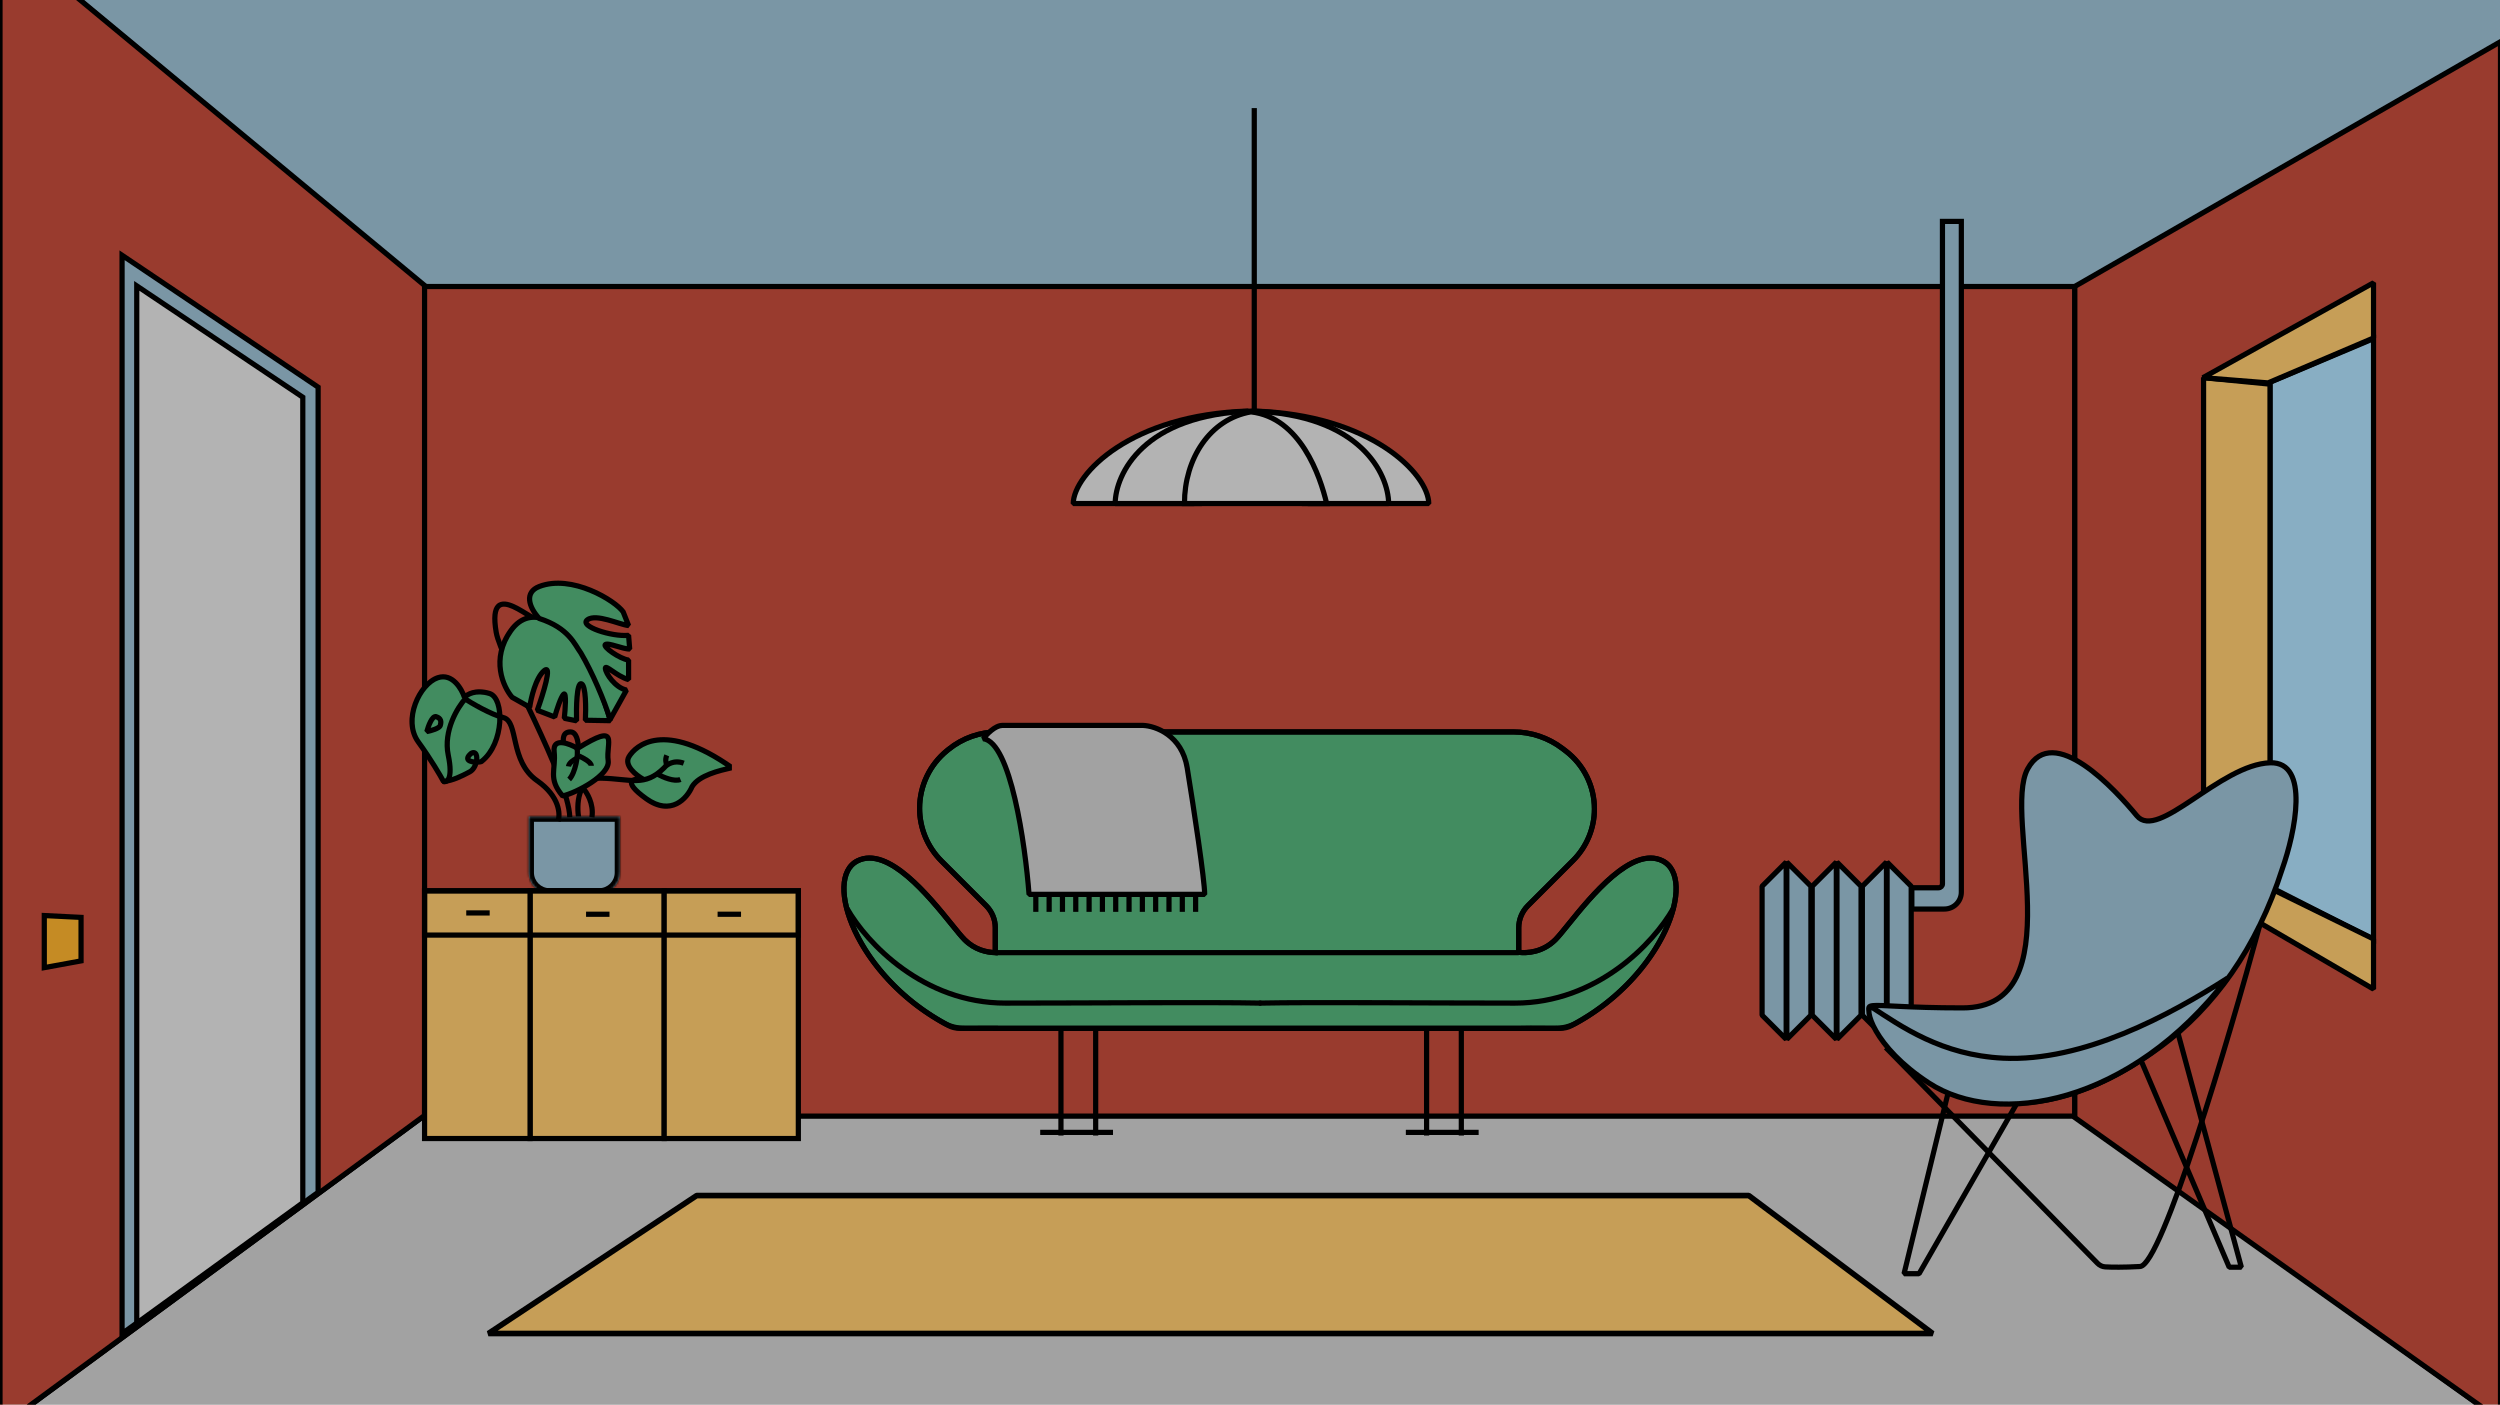 <svg width="1100" height="618" fill="none" xmlns="http://www.w3.org/2000/svg">
<rect width="100%" height="100%" fill="#333333" stroke="none"/>
<g clip-path="url(#clip0_6563_155567)">
<rect width="1100" height="618" fill="white"/>
<path d="M187.333 126.64L-30.635 -54.438H1226.36L914.15 126.64H187.333Z" fill="#98BBCE" stroke="black" stroke-width="2.292"/>
<path d="M186.726 490.832L-26.017 647.27H1131.36L913.536 490.832H186.726Z" fill="#CBCBCB" stroke="black" stroke-width="2.292"/>
<path d="M1100.22 18.338L912.841 126.068V491.663L1100.22 624.893V18.338Z" fill="#BF4A39" stroke="black" stroke-width="2.292"/>
<path d="M0 -29.223L187.382 126.069L186.809 490.804L0 628.046V-29.223Z" fill="#BF4A39" stroke="black" stroke-width="2.292"/>
<rect x="186.809" y="126.068" width="726.032" height="365.022" fill="#BF4A39" stroke="black" stroke-width="2.292"/>
<path d="M998.796 168.206L1044.35 148.988V413.37L998.796 390.21V168.206Z" fill="#AADAF4" stroke="black" stroke-width="2.292"/>
<path d="M969.571 166.18L998.796 169.029V391.242L969.571 391.954V166.18Z" fill="#F8C66D" stroke="black" stroke-width="2.292" stroke-linejoin="bevel"/>
<path d="M969.284 166.179L997.936 168.471L1044.35 148.702L1044.35 124.424L969.284 166.179Z" fill="#F8C66D" stroke="black" stroke-width="2.292" stroke-linejoin="bevel"/>
<path d="M970.145 391.953L998.796 390.807L1044.35 413.155L1044.35 435.217L970.145 391.953Z" fill="#F8C66D" stroke="black" stroke-width="2.292" stroke-linejoin="bevel"/>
<path fill-rule="evenodd" clip-rule="evenodd" d="M437.924 408.233C437.924 408.225 437.924 408.216 437.924 408.208C437.924 404.565 436.477 401.071 433.901 398.495L414.211 378.806C408.073 372.667 404.625 364.342 404.625 355.661C404.625 345.805 409.066 336.473 416.716 330.258L417.34 329.751C423.475 324.766 431.139 322.045 439.045 322.045H451.799H553.084H654.37H665.885C673.715 322.045 681.326 324.622 687.546 329.378L688.953 330.453C696.889 336.522 701.544 345.942 701.544 355.933C701.544 364.44 698.164 372.598 692.149 378.614L672.267 398.495C669.703 401.059 668.258 404.533 668.245 408.158V419.02C671.945 419.483 678.823 419.02 684.373 413.471C685.708 412.135 687.661 409.719 690.063 406.748C700.136 394.288 718.103 372.062 731.547 378.784C746.923 386.472 732.111 430.014 691.37 451.297C689.864 452.084 688.175 452.469 686.476 452.462C684.825 452.455 683.06 452.443 681.295 452.431L681.291 452.431L681.272 452.431C675.8 452.395 670.327 452.358 668.245 452.468V452.468H437.924V452.405C435.254 452.38 431.4 452.405 427.546 452.431L427.526 452.431L427.523 452.431C425.757 452.443 423.993 452.455 422.342 452.462C420.643 452.469 418.954 452.084 417.448 451.297C376.707 430.014 361.895 386.472 377.271 378.784C390.715 372.062 408.682 394.288 418.755 406.748C421.157 409.719 423.11 412.135 424.445 413.471C428.853 417.878 434.098 419.077 437.924 419.152V408.233Z" fill="#53AF78"/>
<path d="M437.924 408.233L439.07 408.233L439.07 408.231L437.924 408.233ZM433.901 398.495L434.711 397.685L434.711 397.685L433.901 398.495ZM414.211 378.806L413.401 379.616L413.401 379.616L414.211 378.806ZM416.716 330.258L415.993 329.368L415.993 329.368L416.716 330.258ZM417.34 329.751L418.062 330.641L418.062 330.641L417.34 329.751ZM687.546 329.378L686.85 330.288L686.85 330.288L687.546 329.378ZM688.953 330.453L689.649 329.543L689.649 329.543L688.953 330.453ZM692.149 378.614L692.959 379.424L692.959 379.424L692.149 378.614ZM672.267 398.495L671.457 397.685L671.457 397.685L672.267 398.495ZM668.245 408.158L667.098 408.153V408.158H668.245ZM668.245 419.02H667.098V420.032L668.102 420.158L668.245 419.02ZM684.373 413.471L685.183 414.281L685.183 414.281L684.373 413.471ZM690.063 406.748L689.172 406.027L689.172 406.027L690.063 406.748ZM731.547 378.784L731.034 379.809L731.034 379.809L731.547 378.784ZM691.37 451.297L691.9 452.313L691.9 452.313L691.37 451.297ZM686.476 452.462L686.471 453.608L686.471 453.608L686.476 452.462ZM681.295 452.431L681.28 453.577L681.287 453.577L681.295 452.431ZM681.291 452.431L681.306 451.285L681.3 451.285L681.291 452.431ZM681.272 452.431L681.28 451.285L681.28 451.285L681.272 452.431ZM668.245 452.468L668.184 451.323L667.098 451.38V452.468H668.245ZM668.245 452.468V453.614H669.391V452.468H668.245ZM437.924 452.468H436.778V453.614H437.924V452.468ZM437.924 452.405H439.07V451.27L437.935 451.259L437.924 452.405ZM427.546 452.431L427.538 451.285L427.538 451.285L427.546 452.431ZM427.526 452.431L427.518 451.285L427.512 451.285L427.526 452.431ZM427.523 452.431L427.53 453.577L427.537 453.577L427.523 452.431ZM422.342 452.462L422.347 453.608L422.347 453.608L422.342 452.462ZM417.448 451.297L416.918 452.313L416.918 452.313L417.448 451.297ZM377.271 378.784L377.784 379.809L377.784 379.809L377.271 378.784ZM418.755 406.748L419.646 406.027L419.646 406.027L418.755 406.748ZM424.445 413.471L423.635 414.281L423.635 414.281L424.445 413.471ZM437.924 419.152L437.901 420.298L439.07 420.321V419.152H437.924ZM436.778 408.208C436.778 408.217 436.778 408.226 436.778 408.235L439.07 408.231C439.07 408.223 439.07 408.215 439.07 408.208H436.778ZM433.091 399.306C435.451 401.667 436.778 404.869 436.778 408.208H439.07C439.07 404.261 437.502 400.476 434.711 397.685L433.091 399.306ZM413.401 379.616L433.091 399.306L434.711 397.685L415.022 377.995L413.401 379.616ZM403.478 355.661C403.478 364.646 407.048 373.263 413.401 379.616L415.022 377.995C409.098 372.072 405.771 364.038 405.771 355.661H403.478ZM415.993 329.368C408.076 335.801 403.478 345.46 403.478 355.661H405.771C405.771 346.15 410.057 337.145 417.438 331.147L415.993 329.368ZM416.617 328.862L415.993 329.368L417.438 331.147L418.062 330.641L416.617 328.862ZM439.045 320.899C430.876 320.899 422.957 323.711 416.617 328.862L418.062 330.641C423.993 325.822 431.403 323.191 439.045 323.191V320.899ZM451.799 320.899H439.045V323.191H451.799V320.899ZM553.084 320.899H451.799V323.191H553.084V320.899ZM654.37 320.899H553.084V323.191H654.37V320.899ZM665.885 320.899H654.37V323.191H665.885V320.899ZM688.242 328.467C681.823 323.559 673.966 320.899 665.885 320.899V323.191C673.463 323.191 680.83 325.685 686.85 330.288L688.242 328.467ZM689.649 329.543L688.242 328.467L686.85 330.288L688.256 331.364L689.649 329.543ZM702.69 355.933C702.69 345.585 697.868 335.829 689.649 329.543L688.256 331.364C695.909 337.216 700.398 346.299 700.398 355.933H702.69ZM692.959 379.424C699.19 373.194 702.69 364.744 702.69 355.933H700.398C700.398 364.136 697.139 372.003 691.339 377.803L692.959 379.424ZM673.078 399.306L692.959 379.424L691.339 377.803L671.457 397.685L673.078 399.306ZM669.391 408.162C669.403 404.839 670.728 401.656 673.078 399.306L671.457 397.685C668.679 400.463 667.113 404.226 667.098 408.153L669.391 408.162ZM667.098 408.158V419.02H669.391V408.158H667.098ZM683.562 412.66C678.346 417.877 671.872 418.319 668.387 417.883L668.102 420.158C672.017 420.647 679.3 420.164 685.183 414.281L683.562 412.66ZM689.172 406.027C686.749 409.025 684.844 411.379 683.562 412.66L685.183 414.281C686.573 412.891 688.574 410.413 690.954 407.468L689.172 406.027ZM732.059 377.759C728.344 375.901 724.361 376.08 720.424 377.486C716.509 378.884 712.566 381.518 708.801 384.697C701.272 391.053 694.194 399.814 689.172 406.027L690.954 407.468C696.004 401.221 702.947 392.639 710.28 386.448C713.946 383.353 717.646 380.912 721.195 379.644C724.723 378.384 728.028 378.306 731.034 379.809L732.059 377.759ZM691.9 452.313C712.496 441.554 726.56 425.161 733.538 410.433C737.024 403.077 738.774 396.066 738.631 390.336C738.488 384.612 736.43 379.944 732.059 377.759L731.034 379.809C734.352 381.467 736.208 385.126 736.339 390.393C736.471 395.654 734.855 402.301 731.467 409.452C724.698 423.738 710.984 439.758 690.839 450.282L691.9 452.313ZM686.471 453.608C688.344 453.615 690.219 453.192 691.9 452.313L690.839 450.282C689.508 450.977 688.005 451.322 686.48 451.316L686.471 453.608ZM681.287 453.577C683.052 453.589 684.819 453.601 686.471 453.608L686.48 451.316C684.832 451.309 683.068 451.297 681.303 451.285L681.287 453.577ZM681.277 453.577L681.28 453.577L681.31 451.285L681.306 451.285L681.277 453.577ZM681.264 453.577L681.283 453.577L681.3 451.285L681.28 451.285L681.264 453.577ZM668.305 453.612C670.343 453.505 675.766 453.54 681.265 453.577L681.28 451.285C675.833 451.249 670.311 451.211 668.184 451.323L668.305 453.612ZM667.098 452.468V452.468H669.391V452.468H667.098ZM668.245 451.322H437.924V453.614H668.245V451.322ZM439.07 452.468V452.405H436.778V452.468H439.07ZM437.935 451.259C435.253 451.233 431.388 451.259 427.538 451.285L427.553 453.577C431.411 453.551 435.255 453.526 437.913 453.551L437.935 451.259ZM427.538 451.285L427.518 451.285L427.535 453.577L427.554 453.577L427.538 451.285ZM427.512 451.285L427.509 451.285L427.537 453.577L427.541 453.577L427.512 451.285ZM427.515 451.285C425.75 451.297 423.986 451.309 422.338 451.316L422.347 453.608C423.999 453.601 425.765 453.589 427.53 453.577L427.515 451.285ZM422.338 451.316C420.813 451.322 419.31 450.977 417.979 450.282L416.918 452.313C418.599 453.192 420.474 453.615 422.347 453.608L422.338 451.316ZM417.979 450.282C397.834 439.758 384.12 423.738 377.351 409.452C373.964 402.301 372.347 395.654 372.479 390.393C372.61 385.126 374.466 381.467 377.784 379.809L376.759 377.759C372.388 379.944 370.33 384.612 370.187 390.336C370.044 396.066 371.794 403.077 375.28 410.433C382.258 425.161 396.322 441.554 416.918 452.313L417.979 450.282ZM377.784 379.809C380.79 378.306 384.095 378.384 387.623 379.644C391.172 380.912 394.872 383.353 398.538 386.448C405.871 392.639 412.814 401.221 417.864 407.468L419.646 406.027C414.624 399.814 407.546 391.053 400.017 384.697C396.252 381.518 392.309 378.884 388.394 377.486C384.457 376.08 380.474 375.901 376.759 377.759L377.784 379.809ZM417.864 407.468C420.244 410.413 422.245 412.891 423.635 414.281L425.256 412.66C423.974 411.379 422.069 409.025 419.646 406.027L417.864 407.468ZM423.635 414.281C428.307 418.953 433.868 420.219 437.901 420.298L437.946 418.006C434.329 417.935 429.399 416.803 425.256 412.66L423.635 414.281ZM439.07 419.152V408.233H436.778V419.152H439.07Z" fill="black"/>
<line x1="466.819" y1="452.467" x2="466.819" y2="499.641" stroke="black" stroke-width="2.292"/>
<line x1="482.097" y1="452.467" x2="482.097" y2="499.641" stroke="black" stroke-width="2.292"/>
<path d="M457.686 498.246H489.723" stroke="black" stroke-width="2.292"/>
<line x1="627.701" y1="452.467" x2="627.701" y2="499.641" stroke="black" stroke-width="2.292"/>
<line x1="642.979" y1="452.467" x2="642.979" y2="499.641" stroke="black" stroke-width="2.292"/>
<path d="M618.567 498.246H650.604" stroke="black" stroke-width="2.292"/>
<path d="M437.924 419.168H668.244" stroke="black" stroke-width="2.292"/>
<path d="M372.713 399.742C381.369 415.004 406.298 441.366 442.397 441.366C480.667 441.366 532.148 440.904 554.472 441.366" stroke="black" stroke-width="2.292" stroke-linecap="round"/>
<path d="M736.23 399.742C727.574 415.004 702.645 441.366 666.546 441.366C628.277 441.366 576.795 440.904 554.471 441.366" stroke="black" stroke-width="2.292" stroke-linecap="round"/>
<path d="M437.924 408.233L439.07 408.233L439.07 408.231L437.924 408.233ZM433.901 398.495L434.711 397.685L434.711 397.685L433.901 398.495ZM414.211 378.806L413.401 379.616L413.401 379.616L414.211 378.806ZM416.716 330.258L415.993 329.368L415.993 329.368L416.716 330.258ZM417.34 329.751L418.062 330.641L418.062 330.641L417.34 329.751ZM687.546 329.378L686.85 330.288L686.85 330.288L687.546 329.378ZM688.953 330.453L689.649 329.543L689.649 329.543L688.953 330.453ZM692.149 378.614L692.959 379.424L692.959 379.424L692.149 378.614ZM672.267 398.495L671.457 397.685L671.457 397.685L672.267 398.495ZM668.245 408.158L667.099 408.153L667.099 408.158L668.245 408.158ZM668.244 419.02L667.098 419.02L667.098 420.032L668.102 420.158L668.244 419.02ZM684.373 413.471L683.562 412.66L683.562 412.66L684.373 413.471ZM690.063 406.748L690.954 407.469L690.958 407.464L690.063 406.748ZM690.063 406.748L689.172 406.027L689.168 406.032L690.063 406.748ZM731.547 378.784L732.059 377.759L732.059 377.759L731.547 378.784ZM693.498 450.153L692.943 449.15L692.943 449.15L693.498 450.153ZM668.244 452.468V451.322H666.784L667.131 452.74L668.244 452.468ZM668.245 452.468V453.614H669.705L669.358 452.196L668.245 452.468ZM437.924 452.468H436.778V453.614H437.924V452.468ZM437.924 452.468H439.07V451.322H437.924V452.468ZM415.463 450.231L414.909 451.235L414.909 451.235L415.463 450.231ZM377.271 378.784L376.759 377.759L376.759 377.759L377.271 378.784ZM418.755 406.748L419.646 406.027L419.646 406.027L418.755 406.748ZM424.445 413.471L423.635 414.281L423.635 414.281L424.445 413.471ZM437.924 419.152L437.901 420.298L439.07 420.321V419.152H437.924ZM436.778 408.208C436.778 408.217 436.778 408.226 436.778 408.235L439.07 408.231C439.07 408.223 439.07 408.215 439.07 408.208H436.778ZM433.091 399.306C435.452 401.667 436.778 404.869 436.778 408.208H439.07C439.07 404.261 437.502 400.476 434.711 397.685L433.091 399.306ZM413.401 379.616L433.091 399.306L434.711 397.685L415.022 377.995L413.401 379.616ZM403.479 355.661C403.479 364.646 407.048 373.263 413.401 379.616L415.022 377.995C409.098 372.072 405.771 364.038 405.771 355.661H403.479ZM415.993 329.368C408.076 335.801 403.479 345.46 403.479 355.661H405.771C405.771 346.15 410.057 337.145 417.439 331.147L415.993 329.368ZM416.617 328.862L415.993 329.368L417.439 331.147L418.062 330.641L416.617 328.862ZM439.045 320.899C430.876 320.899 422.957 323.711 416.617 328.862L418.062 330.641C423.993 325.822 431.403 323.191 439.045 323.191V320.899ZM451.799 320.899H439.045V323.191H451.799V320.899ZM553.084 320.899H451.799V323.191H553.084V320.899ZM654.37 320.899H553.084V323.191H654.37V320.899ZM665.885 320.899H654.37V323.191H665.885V320.899ZM688.242 328.467C681.823 323.559 673.966 320.899 665.885 320.899V323.191C673.463 323.191 680.83 325.685 686.85 330.288L688.242 328.467ZM689.649 329.543L688.242 328.467L686.85 330.288L688.256 331.364L689.649 329.543ZM702.69 355.933C702.69 345.585 697.868 335.829 689.649 329.543L688.256 331.364C695.909 337.216 700.398 346.299 700.398 355.933H702.69ZM692.959 379.424C699.19 373.194 702.69 364.744 702.69 355.933H700.398C700.398 364.136 697.139 372.003 691.339 377.803L692.959 379.424ZM673.078 399.306L692.959 379.424L691.339 377.803L671.457 397.685L673.078 399.306ZM669.391 408.162C669.403 404.839 670.728 401.656 673.078 399.306L671.457 397.685C668.679 400.463 667.113 404.226 667.099 408.153L669.391 408.162ZM667.099 408.158L667.098 419.02L669.39 419.02L669.391 408.158L667.099 408.158ZM683.562 412.66C678.346 417.877 671.872 418.319 668.387 417.883L668.102 420.158C672.017 420.647 679.3 420.164 685.183 414.281L683.562 412.66ZM689.172 406.028C686.749 409.025 684.844 411.379 683.562 412.66L685.183 414.281C686.573 412.891 688.574 410.413 690.954 407.469L689.172 406.028ZM689.168 406.032L689.168 406.032L690.958 407.464L690.958 407.464L689.168 406.032ZM732.059 377.759C728.344 375.901 724.361 376.08 720.424 377.486C716.509 378.884 712.567 381.518 708.801 384.697C701.272 391.053 694.195 399.814 689.172 406.027L690.955 407.468C696.005 401.221 702.947 392.639 710.28 386.448C713.946 383.353 717.646 380.912 721.195 379.644C724.723 378.384 728.028 378.306 731.034 379.809L732.059 377.759ZM694.053 451.155C713.832 440.206 727.29 424.067 733.901 409.656C737.203 402.457 738.828 395.621 738.622 390.033C738.415 384.448 736.352 379.905 732.059 377.759L731.034 379.809C734.294 381.439 736.142 384.997 736.331 390.118C736.52 395.235 735.025 401.708 731.817 408.7C725.409 422.67 712.29 438.439 692.943 449.15L694.053 451.155ZM684.053 453.614C687.51 453.614 690.978 452.857 694.053 451.155L692.943 449.15C690.257 450.637 687.182 451.322 684.053 451.322V453.614ZM668.244 453.614H684.053V451.322H668.244V453.614ZM667.131 452.74L667.131 452.741L669.358 452.196L669.358 452.195L667.131 452.74ZM668.245 451.322H437.924V453.614H668.245V451.322ZM439.07 452.468V452.468H436.778V452.468H439.07ZM437.924 451.322H424.603V453.614H437.924V451.322ZM424.603 451.322C421.582 451.322 418.612 450.66 416.016 449.228L414.909 451.235C417.892 452.88 421.253 453.614 424.603 453.614V451.322ZM416.016 449.228C396.616 438.529 383.457 422.742 377.024 408.75C373.805 401.747 372.301 395.263 372.486 390.136C372.672 385.006 374.52 381.441 377.784 379.809L376.759 377.759C372.461 379.908 370.398 384.459 370.196 390.053C369.994 395.651 371.627 402.499 374.942 409.708C381.577 424.141 395.076 440.297 414.909 451.235L416.016 449.228ZM377.784 379.809C380.79 378.306 384.095 378.384 387.623 379.644C391.172 380.912 394.872 383.353 398.538 386.448C405.871 392.639 412.814 401.221 417.864 407.468L419.646 406.027C414.624 399.814 407.546 391.053 400.017 384.697C396.252 381.518 392.309 378.884 388.394 377.486C384.457 376.08 380.474 375.901 376.759 377.759L377.784 379.809ZM417.864 407.468C420.244 410.413 422.245 412.891 423.635 414.281L425.256 412.66C423.974 411.379 422.069 409.025 419.646 406.027L417.864 407.468ZM423.635 414.281C428.307 418.953 433.868 420.219 437.901 420.298L437.947 418.006C434.329 417.935 429.399 416.803 425.256 412.66L423.635 414.281ZM439.07 419.152V408.233H436.778V419.152H439.07Z" fill="black"/>
<path d="M53.709 112.314L139.976 170.353V524.611L53.709 586.785V112.314Z" fill="#98BBCE" stroke="black" stroke-width="2.292"/>
<path d="M60.169 125.781L133.231 174.776V529.196L60.169 582.202V125.781Z" fill="#E0E0E0" stroke="black" stroke-width="2.292"/>
<g clip-path="url(#clip1_6563_155567)">
<path d="M276.754 332.941C274.445 336.809 279.936 341.146 282.97 342.831C278.826 342.392 273.291 343.491 284.303 351.404C295.314 359.316 302.36 351.184 304.506 346.129C307.593 341.108 316.52 339.05 321.934 337.802L322.045 337.776C292.073 316.676 279.64 328.105 276.754 332.941Z" fill="#53AF78"/>
<path d="M282.97 342.831L282.85 343.971L283.527 341.83L282.97 342.831ZM276.754 332.941L275.77 332.353L275.77 332.353L276.754 332.941ZM322.045 337.776L322.302 338.893L322.704 336.839L322.045 337.776ZM321.934 337.802L322.191 338.919L322.191 338.919L321.934 337.802ZM304.506 346.129L303.529 345.528L303.451 345.681L304.506 346.129ZM284.303 351.404L284.971 350.473L284.971 350.473L284.303 351.404ZM283.527 341.83C282.086 341.029 280.085 339.607 278.744 337.977C277.372 336.31 276.969 334.816 277.738 333.528L275.77 332.353C274.23 334.934 275.418 337.543 276.974 339.433C278.559 341.359 280.821 342.949 282.414 343.833L283.527 341.83ZM277.738 333.528C279.03 331.363 282.57 327.548 289.372 326.771C296.201 325.991 306.521 328.249 321.385 338.713L322.704 336.839C307.597 326.204 296.715 323.626 289.112 324.494C281.484 325.365 277.364 329.683 275.77 332.353L277.738 333.528ZM321.787 336.659L321.676 336.685L322.191 338.919L322.302 338.893L321.787 336.659ZM321.676 336.685C318.981 337.306 315.313 338.15 311.927 339.484C308.577 340.804 305.276 342.688 303.529 345.528L305.482 346.729C306.823 344.548 309.528 342.893 312.767 341.617C315.97 340.355 319.473 339.545 322.191 338.919L321.676 336.685ZM303.451 345.681C302.445 348.05 300.303 351.085 297.223 352.601C294.254 354.061 290.19 354.222 284.971 350.473L283.634 352.334C289.427 356.497 294.391 356.549 298.235 354.657C301.966 352.821 304.42 349.262 305.561 346.576L303.451 345.681ZM284.971 350.473C282.248 348.516 280.629 347.036 279.762 345.949C279.329 345.407 279.124 345.013 279.042 344.752C279.002 344.626 278.995 344.546 278.995 344.502C278.996 344.462 279.002 344.446 279.004 344.442C279.016 344.415 279.2 344.158 280.082 344.001C280.867 343.862 281.873 343.868 282.85 343.971L283.091 341.692C281.996 341.576 280.756 341.554 279.682 341.744C278.704 341.918 277.415 342.348 276.902 343.529C276.364 344.766 276.963 346.117 277.97 347.379C279.033 348.71 280.851 350.335 283.634 352.334L284.971 350.473Z" fill="black"/>
<path d="M192.647 298.195C199.046 296.074 203.133 303.094 204.377 306.869C205.491 305.512 209.253 303.265 215.391 305.139C222.037 307.169 221.842 327.181 211.973 334.952C211.868 335.183 210.792 335.357 209.566 335.337C209.154 337.05 208.168 338.818 206.659 339.621C202.879 341.632 199.323 343.372 195.167 343.901C193.771 341.277 189.589 334.109 184.028 326.419C177.077 316.807 184.647 300.845 192.647 298.195Z" fill="#53AF78"/>
<path d="M204.377 306.869L203.289 307.228L205.263 307.596L204.377 306.869ZM192.647 298.195L192.286 297.107L192.647 298.195ZM184.028 326.419L183.1 327.091L184.028 326.419ZM195.167 343.901L194.155 344.439L195.312 345.037L195.167 343.901ZM211.973 334.952L211.264 334.052L210.929 334.479L211.973 334.952ZM207.358 331.446L206.82 330.434L206.622 330.568L207.358 331.446ZM205.466 306.511C204.806 304.51 203.395 301.634 201.252 299.508C199.078 297.35 196.023 295.868 192.286 297.107L193.007 299.282C195.669 298.401 197.858 299.369 199.638 301.135C201.45 302.932 202.704 305.454 203.289 307.228L205.466 306.511ZM192.286 297.107C190.026 297.856 187.888 299.507 186.077 301.627C184.256 303.756 182.711 306.421 181.655 309.302C179.557 315.028 179.319 321.863 183.1 327.091L184.957 325.748C181.786 321.364 181.858 315.411 183.807 310.091C184.775 307.448 186.187 305.025 187.819 303.116C189.459 301.197 191.268 299.859 193.007 299.282L192.286 297.107ZM183.1 327.091C188.628 334.736 192.783 341.86 194.155 344.439L196.179 343.362C194.759 340.695 190.55 333.481 184.957 325.748L183.1 327.091ZM195.312 345.037C199.695 344.48 203.415 342.646 207.198 340.632L206.121 338.609C202.344 340.619 198.951 342.264 195.022 342.764L195.312 345.037ZM215.725 304.043C209.199 302.05 204.934 304.383 203.491 306.143L205.263 307.596C206.047 306.64 209.307 304.48 215.056 306.236L215.725 304.043ZM212.682 335.852C217.963 331.694 220.553 324.382 221.018 317.975C221.252 314.754 220.957 311.66 220.135 309.198C219.328 306.779 217.914 304.712 215.725 304.043L215.056 306.236C216.191 306.582 217.245 307.777 217.961 309.924C218.663 312.027 218.95 314.803 218.732 317.81C218.293 323.859 215.851 330.439 211.264 334.052L212.682 335.852ZM207.198 340.632C209.113 339.613 210.229 337.481 210.68 335.605L208.452 335.069C208.079 336.619 207.224 338.022 206.121 338.609L207.198 340.632ZM210.68 335.605C211.017 334.204 211.057 332.649 210.544 331.521C210.274 330.928 209.797 330.348 209.034 330.113C208.285 329.883 207.515 330.064 206.82 330.434L207.897 332.458C208.276 332.256 208.397 332.315 208.36 332.304C208.31 332.289 208.366 332.27 208.457 332.47C208.666 332.929 208.735 333.892 208.452 335.069L210.68 335.605ZM206.622 330.568C205.689 331.351 205.018 332.136 204.76 332.955C204.623 333.391 204.599 333.851 204.734 334.3C204.867 334.743 205.129 335.088 205.422 335.347C205.976 335.837 206.73 336.097 207.398 336.247C208.097 336.403 208.855 336.472 209.547 336.483L209.585 334.191C209.003 334.182 208.406 334.124 207.9 334.01C207.362 333.89 207.061 333.736 206.94 333.629C206.895 333.589 206.914 333.591 206.929 333.639C206.945 333.693 206.926 333.708 206.947 333.644C207.004 333.461 207.26 333.024 208.095 332.324L206.622 330.568ZM209.547 336.483C210.212 336.494 210.857 336.453 211.372 336.37C211.624 336.33 211.884 336.273 212.113 336.191C212.226 336.15 212.368 336.09 212.508 336C212.629 335.923 212.871 335.746 213.017 335.425L210.929 334.479C211.048 334.215 211.234 334.095 211.271 334.071C211.327 334.035 211.358 334.026 211.337 334.034C211.296 334.049 211.191 334.078 211.008 334.107C210.652 334.164 210.145 334.201 209.585 334.191L209.547 336.483Z" fill="black"/>
<path d="M187.81 321.883L186.702 321.591L188.027 323.009L187.81 321.883ZM188.918 322.176C189.223 321.02 189.783 319.339 190.455 318.039C190.796 317.379 191.125 316.9 191.408 316.629C191.701 316.346 191.717 316.486 191.569 316.441L192.239 314.248C191.214 313.935 190.359 314.458 189.819 314.976C189.269 315.505 188.803 316.244 188.419 316.986C187.642 318.488 187.031 320.344 186.702 321.591L188.918 322.176ZM191.569 316.441C192.422 316.701 192.658 317.049 192.746 317.294C192.864 317.619 192.853 318.123 192.628 318.861L194.82 319.53C195.096 318.624 195.272 317.537 194.902 316.515C194.503 315.413 193.578 314.657 192.239 314.248L191.569 316.441ZM192.628 318.861C192.648 318.794 192.627 318.917 192.251 319.166C191.916 319.388 191.444 319.616 190.88 319.833C189.759 320.266 188.45 320.593 187.593 320.758L188.027 323.009C188.974 322.826 190.422 322.467 191.705 321.971C192.345 321.725 192.987 321.428 193.517 321.077C194.005 320.753 194.599 320.254 194.82 319.53L192.628 318.861Z" fill="black"/>
<path d="M203.992 306.54C202.169 308.556 199.634 312.219 197.832 316.763C196.03 321.309 194.931 326.819 196.105 332.478L198.35 332.013C197.293 326.925 198.268 321.884 199.963 317.607C201.66 313.328 204.047 309.897 205.692 308.078L203.992 306.54ZM196.105 332.478C197.212 337.812 196.989 340.573 196.473 341.869C196.228 342.481 195.957 342.674 195.816 342.738C195.667 342.806 195.486 342.812 195.285 342.738L194.501 344.892C195.153 345.13 195.97 345.187 196.768 344.823C197.573 344.456 198.197 343.733 198.602 342.718C199.383 340.76 199.473 337.426 198.35 332.013L196.105 332.478Z" fill="black"/>
<path d="M264.455 342.39L264.43 343.535L264.43 343.535L264.455 342.39ZM292.247 337.806L293.057 338.616L293.148 338.514L292.247 337.806ZM255.839 360.229C255.286 357.278 255.111 352.924 256.287 349.4C256.87 347.653 257.763 346.175 259.041 345.147C260.303 344.132 262.03 343.483 264.43 343.535L264.479 341.244C261.608 341.181 259.337 341.967 257.605 343.361C255.889 344.741 254.791 346.643 254.113 348.674C252.768 352.704 252.994 357.489 253.587 360.651L255.839 360.229ZM264.43 343.535C267.674 343.606 270.481 343.888 273.034 344.143C275.569 344.397 277.9 344.63 280.099 344.574C282.32 344.518 284.441 344.167 286.586 343.24C288.726 342.315 290.831 340.842 293.057 338.616L291.436 336.995C289.365 339.067 287.494 340.351 285.677 341.136C283.864 341.92 282.046 342.232 280.041 342.283C278.013 342.334 275.831 342.119 273.263 341.863C270.713 341.608 267.825 341.317 264.479 341.244L264.43 343.535ZM293.148 338.514C293.98 337.455 296.679 335.487 300.446 336.875L301.238 334.725C296.295 332.903 292.615 335.482 291.345 337.097L293.148 338.514Z" fill="black"/>
<path d="M289.382 340.67C291.578 341.911 296.659 344.108 299.41 342.962" stroke="black" stroke-width="2.292" stroke-linejoin="bevel"/>
<path d="M293.393 336.944C293.107 335.607 292.534 334.365 293.393 332.359" stroke="black" stroke-width="2.292" stroke-linejoin="bevel"/>
<mask id="path-33-inside-1_6563_155567" fill="white">
<path d="M232.651 359.293H272.764V383.933C272.764 388.997 268.659 393.102 263.595 393.102H241.82C236.756 393.102 232.651 388.997 232.651 383.933V359.293Z"/>
</mask>
<path d="M232.651 359.293H272.764V383.933C272.764 388.997 268.659 393.102 263.595 393.102H241.82C236.756 393.102 232.651 388.997 232.651 383.933V359.293Z" fill="#98BBCE"/>
<path d="M232.651 359.293V357.001H230.359V359.293H232.651ZM272.764 359.293H275.056V357.001H272.764V359.293ZM232.651 361.585H272.764V357.001H232.651V361.585ZM270.472 359.293V383.933H275.056V359.293H270.472ZM263.595 390.81H241.82V395.394H263.595V390.81ZM234.943 383.933V359.293H230.359V383.933H234.943ZM241.82 390.81C238.022 390.81 234.943 387.731 234.943 383.933H230.359C230.359 390.263 235.49 395.394 241.82 395.394V390.81ZM270.472 383.933C270.472 387.731 267.393 390.81 263.595 390.81V395.394C269.925 395.394 275.056 390.263 275.056 383.933H270.472Z" fill="black" mask="url(#path-33-inside-1_6563_155567)"/>
<path d="M255.573 328.635C255.573 327.452 255.392 325.657 254.812 324.113C254.256 322.632 253.123 320.899 250.989 320.899V323.191C251.605 323.191 252.191 323.654 252.666 324.919C253.118 326.121 253.281 327.621 253.281 328.635H255.573ZM250.989 320.899C249.952 320.899 249.082 321.138 248.391 321.619C247.699 322.101 247.289 322.754 247.049 323.402C246.6 324.614 246.691 326.034 246.691 326.629H248.983C248.983 325.792 248.931 324.92 249.198 324.198C249.316 323.879 249.479 323.655 249.7 323.5C249.923 323.346 250.306 323.191 250.989 323.191V320.899Z" fill="black"/>
<path d="M236.376 343.534L235.721 344.474L235.721 344.474L236.376 343.534ZM246.629 361.671C247.871 358.058 247.242 349.717 237.032 342.594L235.721 344.474C245.223 351.104 245.32 358.426 244.461 360.925L246.629 361.671ZM237.032 342.594C231.25 338.56 229.32 332.428 228.001 326.798C227.358 324.053 226.838 321.305 226.047 319.198C225.249 317.075 224.035 315.2 221.755 314.63L221.2 316.854C222.358 317.143 223.185 318.098 223.901 320.004C224.623 321.926 225.087 324.408 225.77 327.321C227.102 333.008 229.182 339.912 235.721 344.474L237.032 342.594ZM221.755 314.63C219.142 313.977 215.755 312.454 212.531 310.772C209.326 309.1 206.363 307.313 204.624 306.185L203.376 308.108C205.171 309.272 208.196 311.095 211.471 312.804C214.727 314.503 218.312 316.132 221.2 316.854L221.755 314.63Z" fill="black"/>
<path d="M218.325 278.21L217.196 278.404L218.325 278.21ZM251.847 359.554C251.721 354.918 249.698 348.222 246.807 340.728C243.899 333.189 240.05 324.688 236.163 316.383C232.267 308.059 228.344 299.955 225.25 293.138C223.705 289.734 222.377 286.671 221.37 284.086C220.357 281.482 219.698 279.427 219.455 278.016L217.196 278.404C217.48 280.057 218.213 282.292 219.234 284.917C220.263 287.56 221.611 290.666 223.163 294.085C226.262 300.914 230.212 309.075 234.087 317.355C237.971 325.653 241.791 334.093 244.668 341.553C247.563 349.057 249.442 355.418 249.556 359.616L251.847 359.554ZM219.455 278.016C218.891 274.736 218.77 272.335 218.952 270.615C219.135 268.886 219.607 267.981 220.095 267.517C220.554 267.081 221.192 266.881 222.109 266.953C223.048 267.027 224.17 267.382 225.413 267.94C227.926 269.066 230.499 270.802 232.617 272.033C233.132 272.332 233.625 272.604 234.073 272.817C234.507 273.023 234.966 273.207 235.397 273.286C235.785 273.357 236.49 273.403 237.034 272.871C237.563 272.353 237.566 271.648 237.513 271.203L235.237 271.473C235.268 271.733 235.168 271.49 235.431 271.232C235.71 270.96 235.987 271.064 235.811 271.031C235.678 271.007 235.435 270.926 235.057 270.746C234.693 270.573 234.262 270.338 233.768 270.051C231.848 268.935 229.007 267.039 226.351 265.848C225.009 265.247 223.609 264.772 222.288 264.668C220.945 264.563 219.587 264.839 218.516 265.855C217.475 266.845 216.884 268.371 216.673 270.374C216.46 272.388 216.614 275.022 217.196 278.404L219.455 278.016Z" fill="black"/>
<path d="M224.783 277.464C233.749 264.944 246.955 275.303 252.437 282.048C259.443 289.041 266.088 308.331 268.535 317.102L257.567 316.905C257.83 311.842 257.843 301.549 255.789 300.871C253.736 300.194 253.526 311.446 253.678 317.156L248.286 316.049C248.719 312.088 249.277 304.421 248.043 305.447C246.809 306.473 244.879 312.548 244.068 315.457L236.405 312.513C238.957 305.424 243.137 292.014 239.435 295.091C235.733 298.168 233.648 307.104 233.068 311.188L225.333 306.813C221.414 302.247 215.816 289.984 224.783 277.464Z" fill="#53AF78"/>
<path d="M252.437 282.048L251.548 282.77L251.628 282.859L252.437 282.048ZM224.783 277.464L225.715 278.131L225.715 278.131L224.783 277.464ZM225.333 306.813L224.464 307.559L224.769 307.81L225.333 306.813ZM233.068 311.188L232.504 312.185L234.203 311.349L233.068 311.188ZM236.405 312.513L235.327 312.124L235.994 313.583L236.405 312.513ZM244.068 315.457L243.657 316.527L245.172 315.765L244.068 315.457ZM248.286 316.049L247.147 315.925L248.056 317.172L248.286 316.049ZM253.678 317.156L253.447 318.279L254.823 317.126L253.678 317.156ZM255.789 300.871L255.43 301.959L255.43 301.959L255.789 300.871ZM257.567 316.905L256.422 316.845L257.546 318.05L257.567 316.905ZM268.535 317.102L268.515 318.248L269.639 316.794L268.535 317.102ZM253.327 281.325C250.518 277.869 245.688 273.422 240.31 271.455C237.602 270.465 234.693 270.082 231.822 270.842C228.937 271.606 226.22 273.489 223.851 276.797L225.715 278.131C227.829 275.179 230.125 273.662 232.409 273.058C234.707 272.449 237.124 272.73 239.523 273.608C244.361 275.377 248.875 279.482 251.548 282.77L253.327 281.325ZM223.851 276.797C214.469 289.898 220.338 302.754 224.464 307.559L226.203 306.066C222.489 301.74 217.164 290.071 225.715 278.131L223.851 276.797ZM224.769 307.81L232.504 312.185L233.633 310.19L225.898 305.815L224.769 307.81ZM234.203 311.349C234.485 309.365 235.137 306.18 236.167 303.129C237.218 300.016 238.583 297.29 240.167 295.973L238.702 294.21C236.585 295.97 235.057 299.25 233.995 302.396C232.912 305.602 232.232 308.928 231.934 311.027L234.203 311.349ZM240.167 295.973C240.351 295.82 240.448 295.773 240.466 295.766C240.483 295.759 240.318 295.83 240.078 295.742C239.826 295.65 239.727 295.47 239.711 295.436C239.7 295.413 239.725 295.459 239.741 295.627C239.81 296.349 239.604 297.784 239.149 299.729C238.263 303.518 236.598 308.594 235.327 312.124L237.483 312.901C238.765 309.342 240.465 304.169 241.381 300.251C241.828 298.342 242.132 296.558 242.023 295.41C241.994 295.11 241.932 294.773 241.786 294.462C241.635 294.14 241.353 293.768 240.866 293.589C240.391 293.416 239.94 293.507 239.612 293.638C239.286 293.769 238.981 293.978 238.702 294.21L240.167 295.973ZM235.994 313.583L243.657 316.527L244.479 314.387L236.816 311.443L235.994 313.583ZM245.172 315.765C245.572 314.33 246.248 312.115 246.973 310.141C247.336 309.152 247.703 308.245 248.047 307.534C248.219 307.178 248.377 306.888 248.517 306.669C248.586 306.561 248.646 306.478 248.695 306.417C248.719 306.387 248.739 306.365 248.753 306.35C248.768 306.335 248.776 306.328 248.775 306.328L247.31 304.566C247.021 304.806 246.781 305.129 246.585 305.435C246.38 305.756 246.179 306.132 245.984 306.536C245.593 307.343 245.196 308.329 244.821 309.351C244.07 311.398 243.375 313.674 242.964 315.149L245.172 315.765ZM248.775 306.328C248.745 306.354 248.557 306.503 248.24 306.5C247.882 306.495 247.65 306.303 247.555 306.191C247.475 306.097 247.462 306.035 247.479 306.084C247.492 306.12 247.512 306.194 247.534 306.317C247.627 306.834 247.663 307.722 247.644 308.858C247.605 311.092 247.362 313.959 247.147 315.925L249.426 316.174C249.644 314.178 249.896 311.232 249.936 308.898C249.955 307.751 249.926 306.667 249.79 305.911C249.755 305.715 249.708 305.515 249.642 305.326C249.581 305.151 249.478 304.913 249.296 304.701C249.098 304.47 248.753 304.214 248.268 304.208C247.824 304.202 247.495 304.412 247.31 304.566L248.775 306.328ZM248.056 317.172L253.447 318.279L253.908 316.034L248.517 314.927L248.056 317.172ZM254.823 317.126C254.748 314.292 254.763 310.098 255.048 306.714C255.192 305.009 255.399 303.582 255.672 302.648C255.813 302.163 255.939 301.931 256 301.855C256.023 301.826 255.982 301.89 255.858 301.941C255.708 302.002 255.548 301.998 255.43 301.959L256.148 299.783C255.773 299.659 255.371 299.664 254.993 299.818C254.64 299.962 254.384 300.204 254.205 300.429C253.862 300.861 253.636 301.441 253.471 302.006C253.132 303.169 252.911 304.785 252.764 306.522C252.469 310.023 252.456 314.31 252.532 317.187L254.823 317.126ZM255.43 301.959C255.279 301.91 255.319 301.84 255.461 302.099C255.59 302.332 255.728 302.703 255.858 303.227C256.117 304.269 256.294 305.698 256.403 307.32C256.62 310.55 256.552 314.341 256.422 316.845L258.711 316.964C258.844 314.406 258.915 310.519 258.69 307.167C258.578 305.498 258.39 303.911 258.082 302.674C257.929 302.059 257.733 301.474 257.47 300.995C257.221 300.542 256.813 300.002 256.148 299.783L255.43 301.959ZM257.546 318.05L268.515 318.248L268.556 315.956L257.587 315.759L257.546 318.05ZM269.639 316.794C268.405 312.37 266.117 305.309 263.253 298.466C260.409 291.671 256.925 284.908 253.247 281.236L251.628 282.859C254.955 286.18 258.296 292.559 261.138 299.35C263.96 306.093 266.218 313.062 267.431 317.41L269.639 316.794Z" fill="black"/>
<path d="M274.197 269.237C270.751 264.304 251.596 252.511 237.237 258.076C230.738 260.595 232.531 266.974 237.236 272.115C250.416 276.413 252.745 283.475 255.573 287.301C260.601 295.827 265.887 308.217 268.466 316.525L275.658 303.632C270.689 302.626 266.513 296.321 266.368 294.164C266.223 292.006 271.082 297.465 276.575 299.035L276.575 290.439C272.631 289.872 265.067 284.542 266.368 283.603C267.669 282.663 274.043 285.629 277.062 285.568L276.575 279.551C269.074 280.258 254.581 275.505 258.483 272.687C262.384 269.868 272.476 274.798 276.575 275.254L274.197 269.237Z" fill="#53AF78"/>
<path d="M237.237 258.076L237.651 259.145L237.237 258.076ZM274.197 269.237L275.136 268.581L275.263 268.816L274.197 269.237ZM276.575 275.254L277.641 274.832L276.449 276.393L276.575 275.254ZM276.575 279.551L276.468 278.41L277.718 279.459L276.575 279.551ZM277.062 285.568L278.204 285.476L277.085 286.714L277.062 285.568ZM276.575 290.439L276.739 289.305L277.722 290.439L276.575 290.439ZM276.575 299.035L277.722 299.035L276.261 300.136L276.575 299.035ZM266.368 294.164L267.512 294.087L267.512 294.087L266.368 294.164ZM275.658 303.632L275.885 302.509L276.659 304.19L275.658 303.632ZM268.466 316.525L269.467 317.083L267.372 316.865L268.466 316.525ZM255.573 287.301L256.495 286.62L256.56 286.719L255.573 287.301ZM237.236 272.115L236.881 273.205L236.391 272.889L237.236 272.115ZM236.822 257.008C244.402 254.07 253.117 255.744 260.243 258.659C263.827 260.125 267.065 261.927 269.634 263.683C272.174 265.42 274.155 267.176 275.136 268.581L273.257 269.893C272.516 268.832 270.81 267.264 268.341 265.575C265.901 263.907 262.805 262.184 259.375 260.78C252.473 257.957 244.43 256.517 237.651 259.145L236.822 257.008ZM275.263 268.816L277.641 274.832L275.51 275.675L273.131 269.659L275.263 268.816ZM276.449 276.393C275.3 276.265 273.798 275.837 272.234 275.36C270.625 274.871 268.896 274.311 267.16 273.85C265.425 273.388 263.762 273.047 262.326 272.979C260.865 272.911 259.818 273.136 259.154 273.616L257.811 271.758C259.098 270.828 260.775 270.612 262.433 270.69C264.114 270.768 265.962 271.159 267.75 271.635C269.537 272.11 271.343 272.693 272.902 273.168C274.505 273.656 275.801 274.015 276.702 274.115L276.449 276.393ZM259.154 273.616C258.864 273.825 258.987 273.857 258.973 273.712C258.97 273.678 258.983 273.844 259.373 274.194C260.127 274.87 261.631 275.646 263.638 276.361C267.618 277.78 272.941 278.742 276.468 278.41L276.683 280.692C272.709 281.067 267.034 280.006 262.868 278.52C260.801 277.784 258.944 276.887 257.844 275.901C257.307 275.42 256.769 274.758 256.691 273.927C256.602 272.986 257.126 272.253 257.811 271.758L259.154 273.616ZM277.718 279.459L278.204 285.476L275.92 285.661L275.433 279.644L277.718 279.459ZM277.085 286.714C276.172 286.732 275.085 286.526 274.028 286.268C272.956 286.006 271.802 285.66 270.752 285.357C269.678 285.046 268.723 284.783 267.965 284.651C267.587 284.584 267.305 284.56 267.111 284.565C266.889 284.572 266.925 284.614 267.039 284.532L265.697 282.674C266.137 282.356 266.656 282.286 267.044 282.274C267.459 282.262 267.912 282.314 268.361 282.393C269.259 282.55 270.33 282.849 271.389 283.155C272.473 283.468 273.56 283.794 274.572 284.041C275.6 284.293 276.443 284.434 277.039 284.422L277.085 286.714ZM267.039 284.532C267.193 284.42 267.319 284.234 267.356 284.016C267.371 283.924 267.366 283.85 267.359 283.806C267.353 283.761 267.343 283.737 267.343 283.735C267.342 283.733 267.346 283.745 267.361 283.771C267.375 283.797 267.397 283.832 267.428 283.877C267.491 283.967 267.581 284.079 267.704 284.213C268.208 284.761 269.074 285.477 270.152 286.215C271.219 286.945 272.443 287.663 273.628 288.23C274.829 288.804 275.92 289.187 276.739 289.305L276.412 291.573C275.259 291.407 273.925 290.912 272.64 290.298C271.338 289.676 270.012 288.896 268.857 288.106C267.714 287.323 266.687 286.495 266.015 285.762C265.693 285.411 265.369 284.994 265.2 284.55C265.113 284.322 265.035 284.001 265.094 283.64C265.161 283.24 265.38 282.902 265.697 282.674L267.039 284.532ZM277.722 290.439L277.722 299.035L275.429 299.035L275.429 290.439L277.722 290.439ZM276.261 300.136C273.307 299.293 270.571 297.423 268.71 296.147C267.716 295.466 267.062 295.019 266.662 294.84C266.574 294.801 266.551 294.8 266.576 294.804C266.591 294.807 266.76 294.839 266.981 294.747C267.599 294.489 267.498 293.884 267.512 294.087L265.225 294.24C265.202 293.904 265.221 292.998 266.098 292.632C266.45 292.485 266.783 292.511 266.996 292.551C267.217 292.592 267.424 292.67 267.597 292.748C268.239 293.034 269.116 293.646 270.006 294.256C271.911 295.563 274.351 297.207 276.89 297.933L276.261 300.136ZM267.512 294.087C267.531 294.375 267.722 294.997 268.191 295.869C268.64 296.703 269.284 297.658 270.076 298.586C271.686 300.471 273.764 302.079 275.885 302.509L275.43 304.755C272.583 304.179 270.089 302.131 268.332 300.074C267.441 299.03 266.703 297.941 266.173 296.955C265.663 296.007 265.278 295.031 265.225 294.24L267.512 294.087ZM276.659 304.19L269.467 317.083L267.466 315.967L274.657 303.074L276.659 304.19ZM267.372 316.865C264.817 308.633 259.565 296.327 254.586 287.883L256.56 286.719C261.637 295.328 266.958 307.8 269.561 316.185L267.372 316.865ZM254.651 287.982C253.918 286.99 253.185 285.742 252.407 284.542C251.603 283.303 250.675 281.988 249.447 280.665C247.005 278.037 243.299 275.298 236.881 273.205L237.592 271.026C244.353 273.23 248.401 276.171 251.126 279.105C252.481 280.563 253.49 282 254.33 283.295C255.195 284.629 255.814 285.699 256.495 286.62L254.651 287.982ZM236.391 272.889C233.962 270.235 232.149 267.126 231.893 264.213C231.763 262.728 232.037 261.268 232.873 259.984C233.705 258.706 235.029 257.703 236.822 257.008L237.651 259.145C236.195 259.709 235.306 260.449 234.794 261.235C234.285 262.017 234.083 262.945 234.177 264.012C234.369 266.204 235.806 268.855 238.082 271.341L236.391 272.889Z" fill="black"/>
<path d="M243.826 330.728C243.138 324.31 250.415 327.099 254.14 329.296C273.05 317.548 266.46 327.004 267.606 334.74C268.523 340.929 253.663 348.875 247.55 350.212C240.96 342.476 244.685 338.751 243.826 330.728Z" fill="#53AF78"/>
<path d="M254.14 329.296L253.558 330.283L254.745 330.269L254.14 329.296ZM243.826 330.728L244.965 330.606L243.826 330.728ZM247.55 350.212L246.678 350.955L247.795 351.331L247.55 350.212ZM267.606 334.74L266.473 334.908L266.473 334.908L267.606 334.74ZM254.722 328.309C252.818 327.185 249.882 325.829 247.416 325.639C246.182 325.544 244.825 325.723 243.837 326.654C242.824 327.609 242.495 329.069 242.686 330.85L244.965 330.606C244.812 329.178 245.135 328.581 245.409 328.322C245.71 328.039 246.275 327.85 247.24 327.924C249.172 328.073 251.738 329.21 253.558 330.283L254.722 328.309ZM242.686 330.85C242.89 332.756 242.824 334.415 242.701 335.98C242.581 337.51 242.393 339.067 242.393 340.577C242.393 343.765 243.216 346.891 246.678 350.955L248.423 349.469C245.295 345.797 244.685 343.192 244.685 340.577C244.685 339.187 244.855 337.825 244.986 336.159C245.114 334.527 245.191 332.712 244.965 330.606L242.686 330.85ZM247.795 351.331C251.031 350.623 256.408 348.228 260.853 345.247C263.082 343.752 265.143 342.066 266.6 340.313C268.032 338.59 269.041 336.605 268.74 334.572L266.473 334.908C266.63 335.969 266.125 337.298 264.838 338.848C263.575 340.367 261.711 341.912 259.576 343.344C255.292 346.217 250.182 348.463 247.305 349.092L247.795 351.331ZM268.74 334.572C268.477 332.798 268.655 330.899 268.82 329.076C268.899 328.192 268.977 327.305 268.974 326.517C268.972 325.747 268.896 324.927 268.575 324.231C268.218 323.456 267.577 322.889 266.643 322.694C265.802 322.519 264.818 322.665 263.718 323.009C261.507 323.701 258.265 325.384 253.535 328.322L254.745 330.269C259.47 327.334 262.496 325.793 264.403 325.196C265.363 324.896 265.901 324.881 266.175 324.938C266.356 324.976 266.422 325.035 266.494 325.192C266.603 325.428 266.68 325.843 266.682 326.524C266.684 327.186 266.618 327.965 266.537 328.871C266.378 330.63 266.162 332.814 266.473 334.908L268.74 334.572Z" fill="black"/>
<path d="M253.853 329.297C254.617 331.78 253.166 340.212 250.415 342.963" stroke="black" stroke-width="2.292" stroke-linejoin="bevel"/>
<path d="M253.567 333.793C252.517 334.27 250.358 335.627 250.129 337.231" stroke="black" stroke-width="2.292" stroke-linejoin="bevel"/>
<path d="M254.713 332.646C256.527 333.411 260.157 335.34 260.157 336.944" stroke="black" stroke-width="2.292" stroke-linejoin="bevel"/>
<path d="M256.433 346.686C258.152 348.5 261.361 353.619 260.444 359.579" stroke="black" stroke-width="2.292" stroke-linejoin="bevel"/>
</g>
<rect x="233.225" y="391.953" width="59.022" height="109" fill="#F8C66D" stroke="black" stroke-width="2.292"/>
<rect x="186.809" y="391.953" width="46.416" height="109" fill="#F8C66D" stroke="black" stroke-width="2.292"/>
<rect x="292.246" y="391.953" width="59.022" height="109" fill="#F7C56C" stroke="black" stroke-width="2.292"/>
<rect x="186.809" y="391.953" width="164.46" height="19.483" stroke="black" stroke-width="2.292"/>
<line x1="257.864" y1="402.268" x2="268.179" y2="402.268" stroke="black" stroke-width="2.292"/>
<line x1="315.741" y1="402.268" x2="326.056" y2="402.268" stroke="black" stroke-width="2.292"/>
<line x1="205.146" y1="401.694" x2="215.46" y2="401.694" stroke="black" stroke-width="2.292"/>
<path d="M441.063 319.18C437.84 319.18 434.105 323.086 432.64 325.039C444.652 326.504 451.073 371.306 452.782 393.523H530.055C530.055 387.297 525.294 355.802 522.364 337.857C520.021 323.501 508.448 319.424 502.955 319.18H441.063Z" fill="#CBCBCB"/>
<path d="M432.64 325.039L431.723 324.352L432.501 326.177L432.64 325.039ZM502.955 319.18L503.005 318.035L502.955 318.034V319.18ZM522.364 337.857L523.496 337.672L523.496 337.672L522.364 337.857ZM530.055 393.523V394.669L531.201 393.523H530.055ZM452.782 393.523L451.639 393.611L452.782 394.669V393.523ZM433.557 325.727C434.242 324.813 435.477 323.421 436.91 322.271C438.385 321.085 439.862 320.326 441.063 320.326V318.034C439.041 318.034 437.038 319.227 435.474 320.484C433.867 321.774 432.502 323.312 431.723 324.352L433.557 325.727ZM441.063 320.326H502.955V318.034H441.063V320.326ZM502.904 320.325C508.049 320.553 519.005 324.392 521.233 338.042L523.496 337.672C521.036 322.611 508.847 318.294 503.005 318.035L502.904 320.325ZM521.233 338.042C522.697 347.008 524.619 359.361 526.174 370.247C527.737 381.186 528.909 390.513 528.909 393.523H531.201C531.201 390.307 529.993 380.774 528.443 369.923C526.885 359.019 524.961 346.651 523.496 337.672L521.233 338.042ZM530.055 392.377H452.782V394.669H530.055V392.377ZM453.925 393.435C453.067 382.292 451.029 365.474 447.69 351.237C446.023 344.126 444.018 337.598 441.644 332.731C440.458 330.299 439.155 328.229 437.718 326.705C436.28 325.181 434.636 324.128 432.778 323.902L432.501 326.177C433.646 326.317 434.831 326.985 436.05 328.278C437.269 329.57 438.452 331.415 439.584 333.736C441.847 338.376 443.806 344.711 445.459 351.761C448.761 365.845 450.787 382.537 451.639 393.611L453.925 393.435Z" fill="black"/>
<line x1="455.759" y1="394.623" x2="455.759" y2="401.215" stroke="black" stroke-width="2.292"/>
<line x1="461.619" y1="394.623" x2="461.619" y2="401.215" stroke="black" stroke-width="2.292"/>
<line x1="467.478" y1="394.623" x2="467.478" y2="401.215" stroke="black" stroke-width="2.292"/>
<line x1="473.338" y1="394.623" x2="473.338" y2="401.215" stroke="black" stroke-width="2.292"/>
<line x1="479.198" y1="394.623" x2="479.198" y2="401.215" stroke="black" stroke-width="2.292"/>
<line x1="485.057" y1="394.623" x2="485.057" y2="401.215" stroke="black" stroke-width="2.292"/>
<line x1="490.917" y1="394.623" x2="490.917" y2="401.215" stroke="black" stroke-width="2.292"/>
<line x1="496.776" y1="394.623" x2="496.776" y2="401.215" stroke="black" stroke-width="2.292"/>
<line x1="502.636" y1="394.623" x2="502.636" y2="401.215" stroke="black" stroke-width="2.292"/>
<line x1="508.496" y1="394.623" x2="508.496" y2="401.215" stroke="black" stroke-width="2.292"/>
<line x1="514.355" y1="394.623" x2="514.355" y2="401.215" stroke="black" stroke-width="2.292"/>
<line x1="520.214" y1="394.623" x2="520.214" y2="401.215" stroke="black" stroke-width="2.292"/>
<line x1="526.075" y1="394.623" x2="526.075" y2="401.215" stroke="black" stroke-width="2.292"/>
<path d="M306.541 526.045H769.466L850.38 586.745H214.887L306.541 526.045Z" fill="#F8C66D" stroke="black" stroke-width="2.478" stroke-linejoin="bevel"/>
<path d="M775.314 389.949L785.916 379.348V457.28L775.314 446.679V389.949Z" fill="#98BBCE" stroke="black" stroke-width="2.292" stroke-linejoin="bevel"/>
<path d="M796.803 389.949L786.202 379.348V457.28L796.803 446.679V389.949Z" fill="#98BBCE" stroke="black" stroke-width="2.292" stroke-linejoin="bevel"/>
<path d="M797.376 389.949L807.977 379.348V457.28L797.376 446.679V389.949Z" fill="#98BBCE" stroke="black" stroke-width="2.292" stroke-linejoin="bevel"/>
<path d="M818.864 389.949L808.263 379.348V457.28L818.864 446.679V389.949Z" fill="#98BBCE" stroke="black" stroke-width="2.292" stroke-linejoin="bevel"/>
<path d="M819.438 389.949L830.039 379.348V457.28L819.438 446.679V389.949Z" fill="#98BBCE" stroke="black" stroke-width="2.292" stroke-linejoin="bevel"/>
<path d="M840.926 389.949L830.325 379.348V457.28L840.926 446.679V389.949Z" fill="#98BBCE" stroke="black" stroke-width="2.292" stroke-linejoin="bevel"/>
<path d="M862.988 390.616V97.416H854.679V388.897C854.679 389.846 853.91 390.616 852.96 390.616H841.213V399.977H855.539C859.653 399.977 862.988 396.642 862.988 392.528V390.616Z" fill="#98BBCE" stroke="black" stroke-width="2.292"/>
<path d="M859.415 476.462C859.565 475.847 859.188 475.227 858.573 475.077C857.958 474.927 857.338 475.304 857.188 475.919L859.415 476.462ZM837.774 560.426L836.661 560.155L837.774 561.572V560.426ZM898.364 468.739C898.679 468.19 898.489 467.489 897.94 467.174C897.392 466.859 896.691 467.048 896.376 467.597L898.364 468.739ZM844.396 560.426V561.572L845.39 560.997L844.396 560.426ZM857.188 475.919L836.661 560.155L838.888 560.698L859.415 476.462L857.188 475.919ZM837.774 561.572H844.396V559.28H837.774V561.572ZM845.39 560.997L898.364 468.739L896.376 467.597L843.402 559.856L845.39 560.997Z" fill="black"/>
<path d="M998.894 335.626C1016.5 335.093 1009.79 366.471 1004.23 382.227C993.025 417.378 973.817 443.474 950.898 460.364C879.533 512.957 835.903 468.685 827.486 452.794C819.507 437.729 814.147 443.474 863.502 443.474C912.857 443.474 880.843 358.926 892.181 338.289C903.519 317.651 930.865 347.609 940.202 358.926C949.539 370.244 976.885 336.292 998.894 335.626Z" fill="#98BBCE" stroke="black" stroke-width="2.292"/>
<path d="M848.73 476.529C823.989 460.432 819.977 442.994 823.32 442.994C836.571 451.674 854.392 464.275 881.325 465.589C916.566 467.308 954.673 446.679 980.173 430.348C937.377 486.017 879.138 496.313 848.73 476.529Z" fill="#98BBCE"/>
<path d="M823.32 442.994V441.847L823.948 442.035L823.32 442.994ZM848.73 476.529L849.355 475.569L849.355 475.569L848.73 476.529ZM980.173 430.348L979.555 429.383L981.081 431.046L980.173 430.348ZM881.325 465.589L881.381 464.444L881.381 464.444L881.325 465.589ZM823.32 444.14C823.382 444.14 823.475 444.111 823.544 444.05C823.593 444.006 823.568 444 823.529 444.122C823.445 444.386 823.399 444.926 823.533 445.794C823.797 447.496 824.691 450.042 826.486 453.152C830.063 459.349 837.116 467.606 849.355 475.569L848.105 477.49C835.602 469.355 828.28 460.845 824.501 454.298C822.618 451.036 821.589 448.216 821.268 446.145C821.11 445.127 821.105 444.179 821.345 443.426C821.468 443.041 821.676 442.644 822.022 442.336C822.387 442.012 822.84 441.847 823.32 441.847V444.14ZM849.355 475.569C879.066 494.899 936.672 485.055 979.264 429.649L981.081 431.046C938.083 486.979 879.209 497.727 848.105 477.49L849.355 475.569ZM980.791 431.313C968.012 439.497 952.045 448.778 934.835 455.799C917.633 462.816 899.121 467.605 881.269 466.734L881.381 464.444C898.77 465.293 916.932 460.626 933.969 453.676C950.998 446.729 966.834 437.53 979.555 429.383L980.791 431.313ZM881.269 466.734C853.985 465.403 835.92 452.617 822.692 443.952L823.948 442.035C837.223 450.73 854.8 463.148 881.381 464.444L881.269 466.734Z" fill="black"/>
<path d="M926.284 557.427L926.219 558.572L926.284 557.427ZM922.903 555.842L923.721 555.039L922.903 555.842ZM995.318 407.727C988.545 432.599 977.787 469.946 967.519 501.149C962.386 516.746 957.368 530.834 953.026 541.067C950.858 546.177 948.841 550.366 947.048 553.309C946.153 554.777 945.287 555.979 944.457 556.837C943.666 557.655 942.727 558.35 941.675 558.409L941.547 556.121C941.694 556.112 942.109 555.967 942.81 555.243C943.471 554.56 944.235 553.519 945.09 552.116C946.797 549.316 948.762 545.249 950.916 540.171C955.22 530.028 960.215 516.013 965.341 500.433C975.592 469.281 986.34 431.976 993.106 407.125L995.318 407.727ZM941.675 558.409C934.346 558.818 929.115 558.736 926.219 558.572L926.349 556.283C929.146 556.442 934.29 556.526 941.547 556.121L941.675 558.409ZM922.085 556.644L828.934 461.743L830.57 460.137L923.721 555.039L922.085 556.644ZM926.219 558.572C924.615 558.481 923.167 557.747 922.085 556.644L923.721 555.039C924.448 555.78 925.375 556.228 926.349 556.283L926.219 558.572Z" fill="black"/>
<path d="M958.111 453.842L986.189 557.561H980.841L942.352 467.308" stroke="black" stroke-width="2.292" stroke-linejoin="bevel"/>
<path d="M19.483 402.84L35.663 403.649V422.795L19.483 425.761V402.84Z" fill="#F6AE2D" stroke="black" stroke-width="2.292"/>
<line x1="551.875" y1="47.56" x2="551.875" y2="181.448" stroke="black" stroke-width="2.292"/>
<path d="M628.66 221.562H575.441L551.645 180.877C603.217 182.342 628.515 208.611 628.66 221.562Z" fill="#E0E0E0" stroke="black" stroke-width="2.292" stroke-linejoin="bevel"/>
<path d="M472.223 221.562H525.441L549.238 180.877C497.666 182.342 472.368 208.611 472.223 221.562Z" fill="#E0E0E0" stroke="black" stroke-width="2.292" stroke-linejoin="bevel"/>
<path d="M611.01 221.562H572.904L550.842 180.877C598.653 182.342 610.876 208.611 611.01 221.562Z" fill="#E0E0E0" stroke="black" stroke-width="2.292" stroke-linejoin="bevel"/>
<path d="M490.673 221.562H528.78L550.842 180.877C503.03 182.342 490.808 208.611 490.673 221.562Z" fill="#E0E0E0" stroke="black" stroke-width="2.292" stroke-linejoin="bevel"/>
<path d="M583.734 221.562H521.159C521.159 201.76 532.382 184.368 550.406 181.225C572.172 183.713 580.9 209.513 583.734 221.562Z" fill="#E0E0E0" stroke="black" stroke-width="2.292"/>
<rect x="0.223" width="1100" height="619" fill="black" fill-opacity="0.2"/>
</g>
<defs>
<clipPath id="clip0_6563_155567">
<rect width="1100" height="618" fill="white"/>
</clipPath>
<clipPath id="clip1_6563_155567">
<rect width="147.842" height="148.988" fill="white" transform="translate(174.202 244.113)"/>
</clipPath>
</defs>
</svg>
